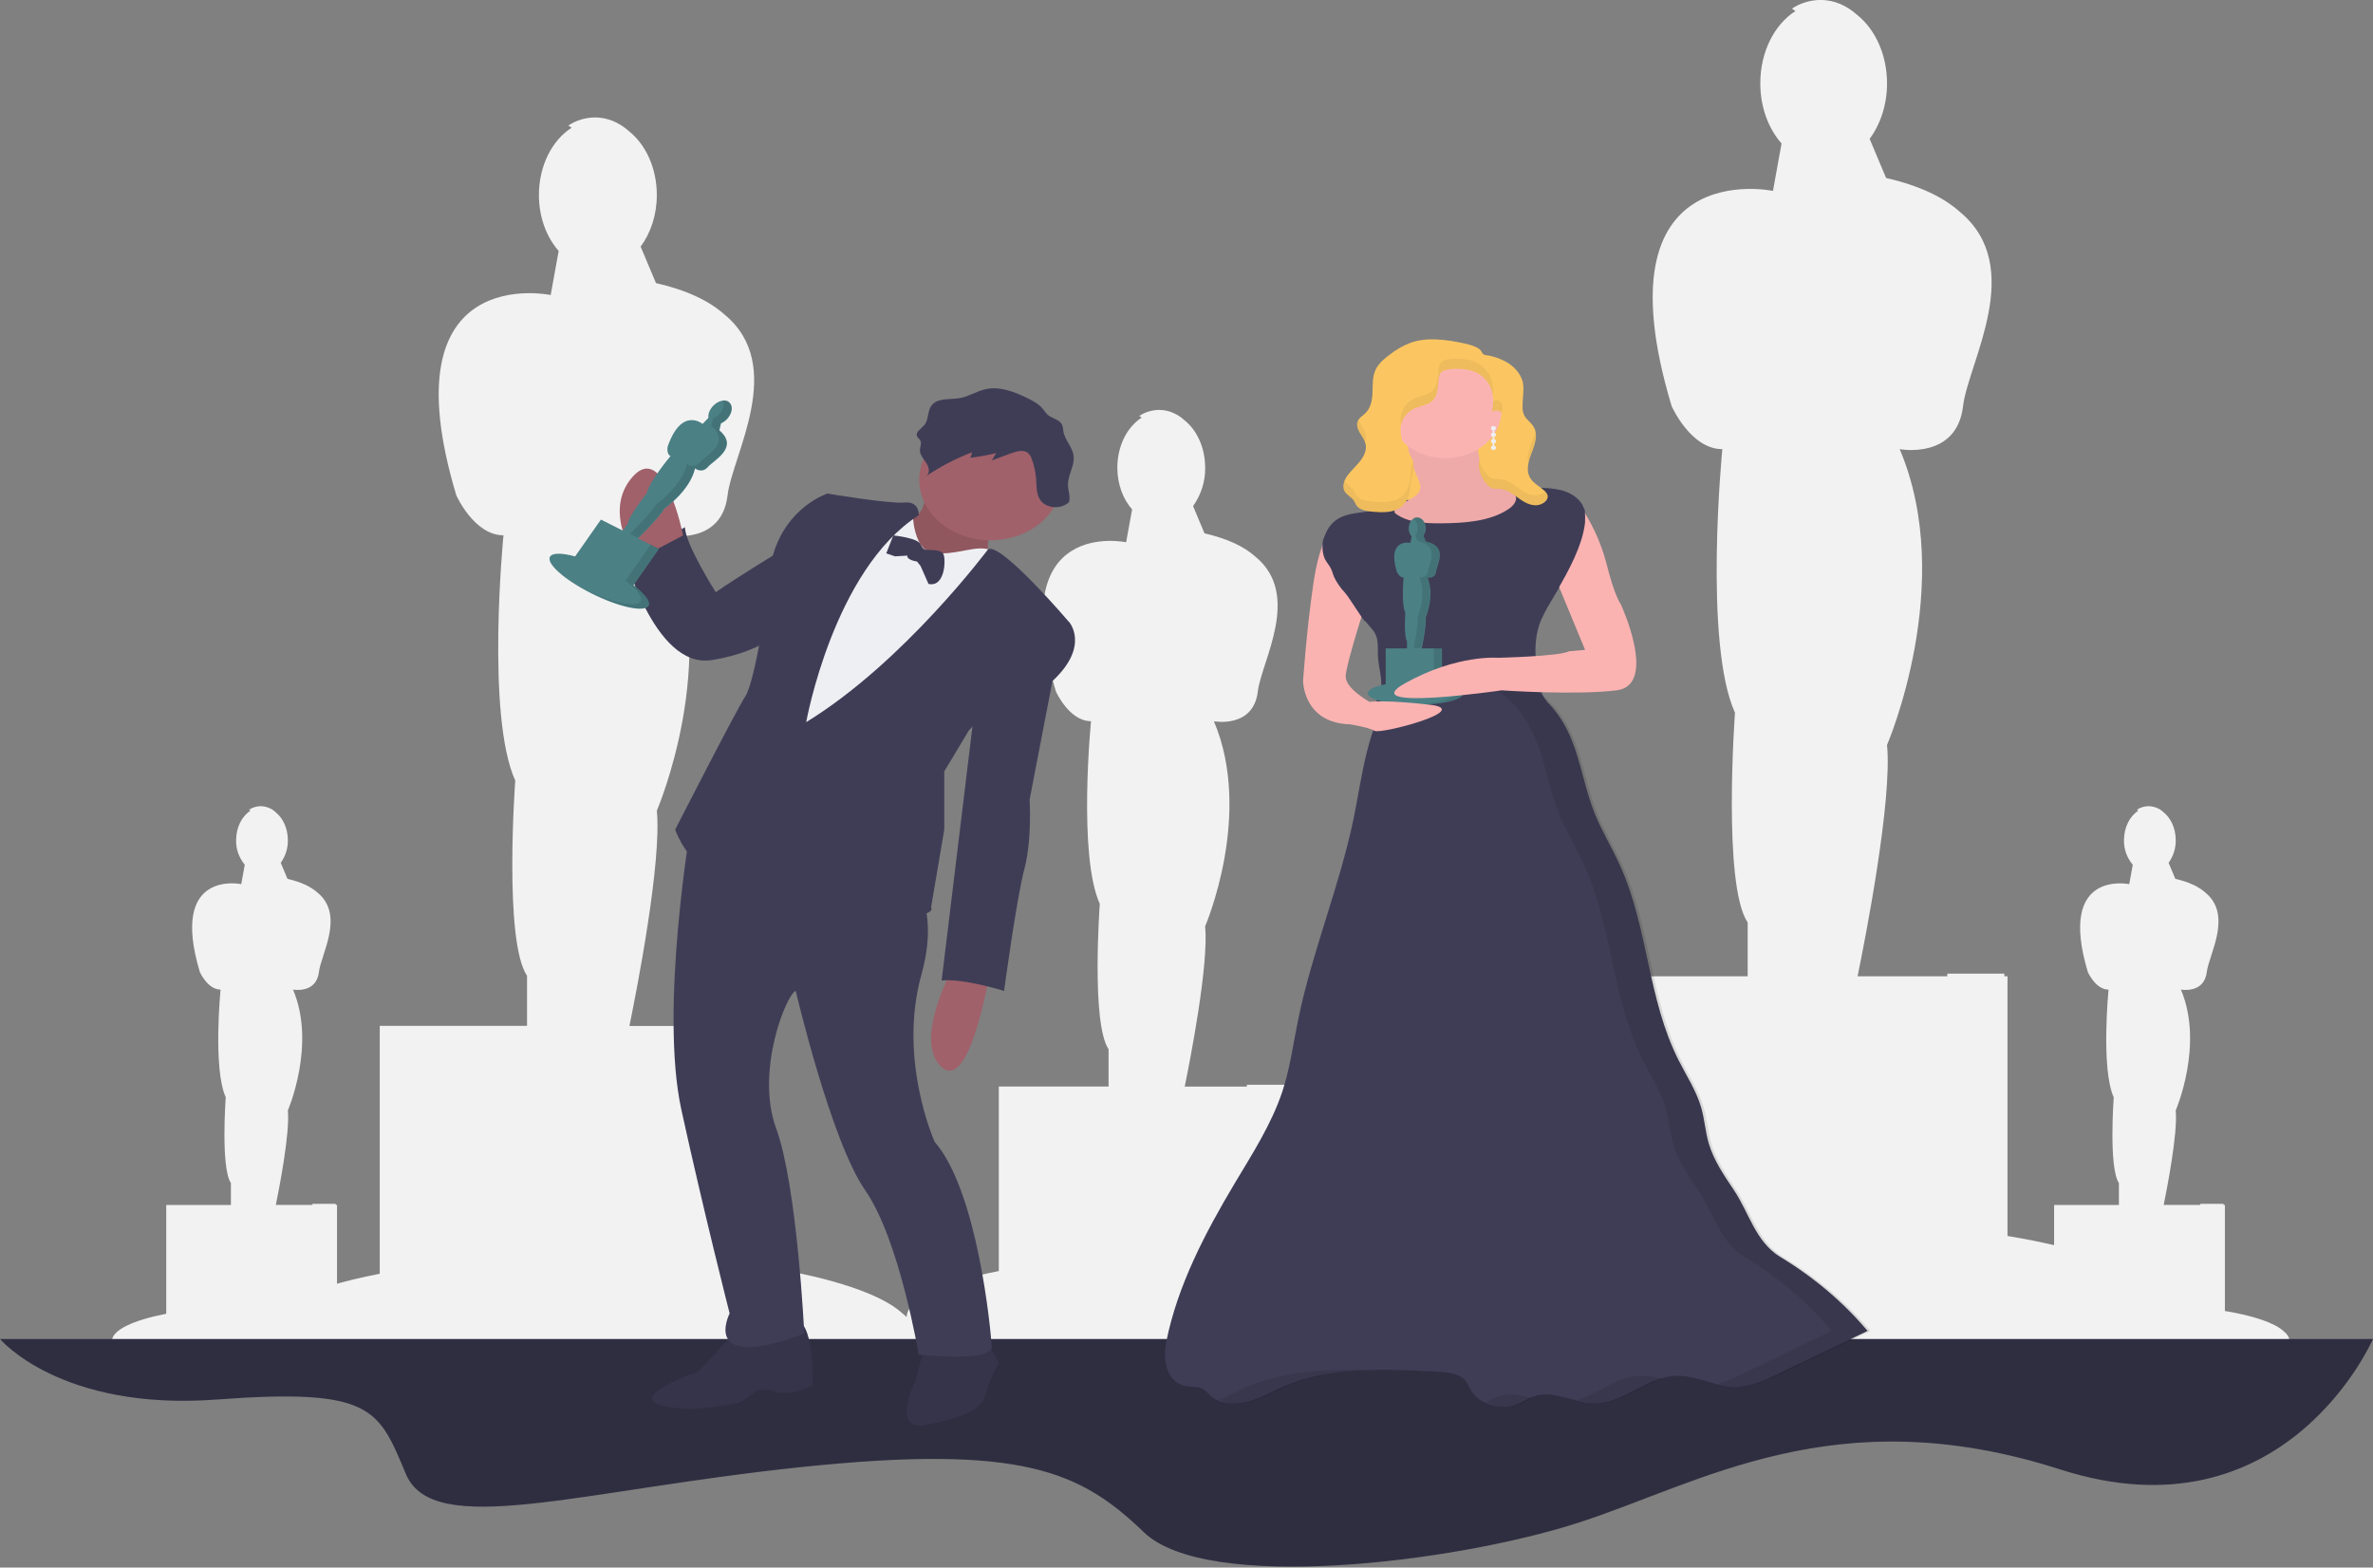<?xml version="1.0" encoding="UTF-8"?>
<svg xmlns="http://www.w3.org/2000/svg" xmlns:xlink="http://www.w3.org/1999/xlink" width="1099px" height="726px" viewBox="0 0 1099 726" version="1.1">
<rect x="0" y="0" width="1099" height="726" fill="#808080" stroke="none"/>
<defs>
<filter id="alpha" filterUnits="objectBoundingBox" x="0%" y="0%" width="100%" height="100%">
  <feColorMatrix type="matrix" in="SourceGraphic" values="0 0 0 0 1 0 0 0 0 1 0 0 0 0 1 0 0 0 1 0"/>
</filter>
<mask id="mask0">
  <g filter="url(#alpha)">
<rect x="0" y="0" width="1099" height="726" style="fill:rgb(0%,0%,0%);fill-opacity:0.051;stroke:none;"/>
  </g>
</mask>
<clipPath id="clip1">
  <rect x="0" y="0" width="1099" height="726"/>
</clipPath>
<g id="surface5" clip-path="url(#clip1)">
<path style=" stroke:none;fill-rule:nonzero;fill:rgb(0%,0%,0%);fill-opacity:1;" d="M 656.25 220.578 C 657.172 222.633 658.281 224.836 657.559 226.961 C 656.219 231.172 649.367 232.027 646.375 235.59 C 645.848 236.082 645.672 236.781 645.918 237.414 C 646.062 237.621 646.25 237.805 646.469 237.957 C 652.051 242.082 660.121 242.438 667.523 242.367 C 678.309 242.281 689.828 241.504 698.379 235.953 C 700.766 234.402 703.016 231.812 701.793 229.473 C 700.848 227.684 698.359 227.012 696.293 226.129 C 691.668 224.152 688.355 220.391 686.523 216.273 C 684.695 212.152 684.227 207.707 684.145 203.324 C 684.227 202.574 684.035 201.82 683.598 201.164 C 682.883 200.301 681.562 200.172 680.312 200.102 C 673.344 199.707 666.348 199.945 659.441 200.812 C 657.488 201.055 653.77 201.277 652.395 202.633 C 651.023 203.988 651.816 205.594 652.082 207.07 C 652.906 211.684 654.301 216.215 656.25 220.578 Z M 656.25 220.578 "/>
</g>
<mask id="mask1">
  <g filter="url(#alpha)">
<rect x="0" y="0" width="1099" height="726" style="fill:rgb(0%,0%,0%);fill-opacity:0.102;stroke:none;"/>
  </g>
</mask>
<clipPath id="clip2">
  <rect x="0" y="0" width="1099" height="726"/>
</clipPath>
<g id="surface8" clip-path="url(#clip2)">
<path style=" stroke:none;fill-rule:nonzero;fill:rgb(0%,0%,0%);fill-opacity:1;" d="M 694.199 646.582 C 692.141 647.348 690.168 648.277 688.312 649.359 C 692.973 651.859 698.785 652.246 703.848 650.395 C 705.82 649.609 707.59 648.496 709.48 647.59 C 704.273 646.211 699.16 645.008 694.199 646.582 Z M 694.199 646.582 "/>
</g>
<mask id="mask2">
  <g filter="url(#alpha)">
<rect x="0" y="0" width="1099" height="726" style="fill:rgb(0%,0%,0%);fill-opacity:0.102;stroke:none;"/>
  </g>
</mask>
<clipPath id="clip3">
  <rect x="0" y="0" width="1099" height="726"/>
</clipPath>
<g id="surface11" clip-path="url(#clip3)">
<path style=" stroke:none;fill-rule:nonzero;fill:rgb(0%,0%,0%);fill-opacity:1;" d="M 577.551 642.359 C 573.148 644.273 568.949 646.613 564.402 648.211 C 568.531 650.301 574.051 650.395 578.801 649.23 C 584.695 647.773 589.84 644.734 595.301 642.324 C 607.215 637.145 620.352 635.117 633.789 634.555 C 614.312 634.004 594.68 634.883 577.551 642.359 Z M 577.551 642.359 "/>
</g>
<mask id="mask3">
  <g filter="url(#alpha)">
<rect x="0" y="0" width="1099" height="726" style="fill:rgb(0%,0%,0%);fill-opacity:0.102;stroke:none;"/>
  </g>
</mask>
<clipPath id="clip4">
  <rect x="0" y="0" width="1099" height="726"/>
</clipPath>
<g id="surface14" clip-path="url(#clip4)">
<path style=" stroke:none;fill-rule:nonzero;fill:rgb(0%,0%,0%);fill-opacity:1;" d="M 825.703 582.164 C 814.227 575.258 811.137 561.445 804.121 551.086 C 799.496 544.23 794.816 537.273 792.562 529.617 C 790.934 524.094 790.609 518.344 789.004 512.809 C 786.785 505.18 782.203 498.23 778.562 491.004 C 764.125 462.379 764.602 429.711 751.387 400.664 C 747.656 392.48 742.867 384.652 739.562 376.336 C 735.223 365.391 733.465 353.789 729.121 342.859 C 724.781 331.93 716.922 321.199 704.469 316.496 C 699.152 314.477 693.285 313.691 687.469 313.363 C 682.562 313.086 677.641 313.16 672.75 313.578 C 677.57 313.922 682.293 314.91 686.746 316.512 C 699.172 321.219 707.012 331.949 711.402 342.879 C 715.793 353.805 717.5 365.41 721.844 376.355 C 725.148 384.668 729.977 392.496 733.656 400.68 C 746.871 429.73 746.395 462.395 760.832 491.02 C 764.48 498.246 769.066 505.195 771.281 512.828 C 772.891 518.359 773.215 524.109 774.84 529.633 C 777.098 537.293 781.773 544.25 786.398 551.105 C 793.406 561.465 796.504 575.223 807.984 582.18 C 823.59 591.621 837.242 603.188 848.395 616.418 L 806.711 636.41 C 803.227 638.184 799.57 639.703 795.785 640.953 C 798.734 641.805 801.82 642.273 804.934 642.34 C 811.938 642.34 818.402 639.336 824.504 636.41 L 866.188 616.418 C 855.02 603.176 841.336 591.602 825.703 582.164 Z M 825.703 582.164 "/>
</g>
<mask id="mask4">
  <g filter="url(#alpha)">
<rect x="0" y="0" width="1099" height="726" style="fill:rgb(0%,0%,0%);fill-opacity:0.102;stroke:none;"/>
  </g>
</mask>
<clipPath id="clip5">
  <rect x="0" y="0" width="1099" height="726"/>
</clipPath>
<g id="surface17" clip-path="url(#clip5)">
<path style=" stroke:none;fill-rule:nonzero;fill:rgb(0%,0%,0%);fill-opacity:1;" d="M 759.816 637.207 C 749.07 637.535 740.398 645.191 730.535 648.426 C 733.523 649.285 736.645 649.777 739.797 649.887 C 750.836 649.887 759.684 641.953 769.859 638.613 C 766.629 637.66 763.234 637.184 759.816 637.207 Z M 759.816 637.207 "/>
</g>
<mask id="mask5">
  <g filter="url(#alpha)">
<rect x="0" y="0" width="1099" height="726" style="fill:rgb(0%,0%,0%);fill-opacity:0.102;stroke:none;"/>
  </g>
</mask>
<clipPath id="clip6">
  <rect x="0" y="0" width="1099" height="726"/>
</clipPath>
<g id="surface20" clip-path="url(#clip6)">
<path style=" stroke:none;fill-rule:nonzero;fill:rgb(0%,0%,0%);fill-opacity:1;" d="M 656.555 244.52 C 656.578 245.73 656.207 246.926 655.477 247.973 L 656.555 250.562 C 667.207 252.898 661.688 261.273 661.289 264.625 C 661.305 265.461 660.863 266.258 660.09 266.785 C 659.32 267.309 658.309 267.504 657.348 267.309 C 660.895 275.68 656.555 285.73 656.555 285.73 C 656.891 289.184 655.223 297.688 654.723 300.137 L 658.281 300.137 C 658.781 297.688 660.457 289.156 660.121 285.73 C 660.121 285.73 664.453 275.68 660.906 267.309 C 661.867 267.504 662.879 267.309 663.648 266.785 C 664.422 266.258 664.863 265.461 664.848 264.625 C 665.246 261.273 670.766 252.898 660.121 250.562 L 659.035 247.973 C 659.77 246.93 660.145 245.734 660.121 244.52 C 660.121 241.746 658.352 239.492 656.176 239.492 C 655.531 239.504 654.902 239.695 654.398 240.039 C 655.867 241.184 656.66 242.824 656.555 244.52 Z M 656.555 244.52 "/>
</g>
<mask id="mask6">
  <g filter="url(#alpha)">
<rect x="0" y="0" width="1099" height="726" style="fill:rgb(0%,0%,0%);fill-opacity:0.102;stroke:none;"/>
  </g>
</mask>
<clipPath id="clip7">
  <rect x="0" y="0" width="1099" height="726"/>
</clipPath>
<g id="surface23" clip-path="url(#clip7)">
<path style=" stroke:none;fill-rule:nonzero;fill:rgb(0%,0%,0%);fill-opacity:1;" d="M 667.605 316.438 L 667.605 300.137 L 664.055 300.137 L 664.055 316.438 C 669.992 317.402 673.918 319.027 673.918 320.898 C 673.918 323.723 664.973 326.027 653.586 326.242 L 655.363 326.242 C 667.562 326.242 677.457 323.844 677.457 320.883 C 677.465 319.043 673.531 317.402 667.605 316.438 Z M 667.605 316.438 "/>
</g>
<mask id="mask7">
  <g filter="url(#alpha)">
<rect x="0" y="0" width="1099" height="726" style="fill:rgb(0%,0%,0%);fill-opacity:0.051;stroke:none;"/>
  </g>
</mask>
<clipPath id="clip8">
  <rect x="0" y="0" width="1099" height="726"/>
</clipPath>
<g id="surface26" clip-path="url(#clip8)">
<path style=" stroke:none;fill-rule:nonzero;fill:rgb(0%,0%,0%);fill-opacity:1;" d="M 694.758 185.98 C 693.852 185.312 692.539 185.219 691.516 185.758 C 691.492 187.59 691.258 189.418 690.816 191.211 C 691.262 189.996 693.621 189.719 694.758 190.668 C 694.988 190.859 695.184 191.078 695.34 191.316 C 695.48 190.922 695.602 190.52 695.695 190.117 C 696.039 188.684 695.988 187.008 694.758 185.98 Z M 694.758 185.98 "/>
</g>
<mask id="mask8">
  <g filter="url(#alpha)">
<rect x="0" y="0" width="1099" height="726" style="fill:rgb(0%,0%,0%);fill-opacity:0.051;stroke:none;"/>
  </g>
</mask>
<clipPath id="clip9">
  <rect x="0" y="0" width="1099" height="726"/>
</clipPath>
<g id="surface29" clip-path="url(#clip9)">
<path style=" stroke:none;fill-rule:nonzero;fill:rgb(0%,0%,0%);fill-opacity:1;" d="M 705.047 184.418 C 705.059 184.762 705.09 185.105 705.141 185.445 C 705.438 183.086 705.5 180.711 705.332 178.34 C 705.105 180.359 705.012 182.391 705.047 184.418 Z M 705.047 184.418 "/>
</g>
<mask id="mask9">
  <g filter="url(#alpha)">
<rect x="0" y="0" width="1099" height="726" style="fill:rgb(0%,0%,0%);fill-opacity:0.051;stroke:none;"/>
  </g>
</mask>
<clipPath id="clip10">
  <rect x="0" y="0" width="1099" height="726"/>
</clipPath>
<g id="surface32" clip-path="url(#clip10)">
<path style=" stroke:none;fill-rule:nonzero;fill:rgb(0%,0%,0%);fill-opacity:1;" d="M 690.816 191.211 C 690.785 191.305 690.766 191.398 690.754 191.496 Z M 690.816 191.211 "/>
</g>
<mask id="mask10">
  <g filter="url(#alpha)">
<rect x="0" y="0" width="1099" height="726" style="fill:rgb(0%,0%,0%);fill-opacity:0.051;stroke:none;"/>
  </g>
</mask>
<clipPath id="clip11">
  <rect x="0" y="0" width="1099" height="726"/>
</clipPath>
<g id="surface35" clip-path="url(#clip11)">
<path style=" stroke:none;fill-rule:nonzero;fill:rgb(0%,0%,0%);fill-opacity:1;" d="M 707.762 214.699 C 708.156 212.941 708.699 211.211 709.391 209.52 C 710.617 206.363 711.797 202.832 710.996 199.688 C 710.617 201.449 710.082 203.18 709.391 204.867 C 708.16 207.992 706.957 211.543 707.762 214.699 Z M 707.762 214.699 "/>
</g>
<mask id="mask11">
  <g filter="url(#alpha)">
<rect x="0" y="0" width="1099" height="726" style="fill:rgb(0%,0%,0%);fill-opacity:0.051;stroke:none;"/>
  </g>
</mask>
<clipPath id="clip12">
  <rect x="0" y="0" width="1099" height="726"/>
</clipPath>
<g id="surface38" clip-path="url(#clip12)">
<path style=" stroke:none;fill-rule:nonzero;fill:rgb(0%,0%,0%);fill-opacity:1;" d="M 690.969 181.352 C 691.148 182.027 691.281 182.711 691.375 183.398 C 691.668 181.152 691.527 178.879 690.969 176.664 C 690.164 173.289 687.871 170.297 684.562 168.301 C 680.992 166.297 676.43 165.902 672.211 166.211 C 670.398 166.352 668.406 166.688 667.328 167.938 C 666.777 168.664 666.445 169.496 666.363 170.355 C 665.742 174.238 666.262 178.805 662.816 181.414 C 660.641 183.078 657.48 183.383 654.918 184.582 C 651.277 186.309 649.102 189.762 648.703 193.215 C 648.574 194.461 648.629 195.719 648.867 196.953 C 649.43 193.73 651.668 190.898 654.969 189.234 C 657.531 188.035 660.691 187.734 662.867 186.074 C 666.312 183.484 665.793 178.895 666.414 175.016 C 666.496 174.152 666.828 173.32 667.379 172.59 C 668.457 171.348 670.43 171.012 672.262 170.863 C 676.52 170.555 681.043 170.941 684.613 172.953 C 687.91 174.965 690.184 177.969 690.969 181.352 Z M 690.969 181.352 "/>
</g>
<mask id="mask12">
  <g filter="url(#alpha)">
<rect x="0" y="0" width="1099" height="726" style="fill:rgb(0%,0%,0%);fill-opacity:0.051;stroke:none;"/>
  </g>
</mask>
<clipPath id="clip13">
  <rect x="0" y="0" width="1099" height="726"/>
</clipPath>
<g id="surface41" clip-path="url(#clip13)">
<path style=" stroke:none;fill-rule:nonzero;fill:rgb(0%,0%,0%);fill-opacity:1;" d="M 715.602 227.668 C 714.367 228.832 712.582 229.465 710.742 229.395 C 707.496 229.18 704.824 227.254 702.363 225.457 C 699.902 223.66 697.109 221.805 693.863 221.77 C 693.039 221.832 692.207 221.797 691.395 221.668 C 690.602 221.418 689.898 220.996 689.359 220.441 C 687.105 218.344 685.629 215.73 685.109 212.922 C 684.27 217.328 685.832 221.82 689.359 225.129 C 689.895 225.684 690.598 226.109 691.395 226.355 C 692.207 226.488 693.039 226.523 693.863 226.457 C 697.109 226.457 699.895 228.348 702.363 230.145 C 704.836 231.941 707.445 233.863 710.742 234.082 C 714.035 234.297 717.582 231.777 716.605 229.145 C 716.391 228.598 716.051 228.098 715.602 227.668 Z M 715.602 227.668 "/>
</g>
<mask id="mask13">
  <g filter="url(#alpha)">
<rect x="0" y="0" width="1099" height="726" style="fill:rgb(0%,0%,0%);fill-opacity:0.051;stroke:none;"/>
  </g>
</mask>
<clipPath id="clip14">
  <rect x="0" y="0" width="1099" height="726"/>
</clipPath>
<g id="surface44" clip-path="url(#clip14)">
<path style=" stroke:none;fill-rule:nonzero;fill:rgb(0%,0%,0%);fill-opacity:1;" d="M 632.195 204.809 C 632.637 203.543 632.719 202.211 632.438 200.914 C 631.98 199.008 630.641 197.348 629.652 195.598 C 629.449 195.238 629.266 194.879 629.105 194.508 C 629.105 194.562 629.031 194.613 629.004 194.672 C 627.984 196.398 628.656 198.531 629.652 200.285 C 630.621 201.742 631.473 203.25 632.195 204.809 Z M 632.195 204.809 "/>
</g>
<mask id="mask14">
  <g filter="url(#alpha)">
<rect x="0" y="0" width="1099" height="726" style="fill:rgb(0%,0%,0%);fill-opacity:0.051;stroke:none;"/>
  </g>
</mask>
<clipPath id="clip15">
  <rect x="0" y="0" width="1099" height="726"/>
</clipPath>
<g id="surface47" clip-path="url(#clip15)">
<path style=" stroke:none;fill-rule:nonzero;fill:rgb(0%,0%,0%);fill-opacity:1;" d="M 654.398 213.562 C 654.227 214.328 654.023 215.09 653.859 215.859 C 653.32 218.449 653.289 221.039 652.719 223.629 C 652.152 226.215 650.941 228.805 648.574 230.43 C 645.125 232.84 640.176 232.727 635.73 232.328 C 632.957 232.086 629.816 231.586 628.32 229.582 C 627.781 228.84 627.527 227.977 627.02 227.219 C 626.004 225.629 623.898 224.629 622.852 223.059 C 622.781 222.953 622.719 222.832 622.66 222.719 C 621.875 224.344 621.945 226.176 622.852 227.754 C 623.867 229.352 625.961 230.344 627.02 231.914 C 627.527 232.664 627.781 233.539 628.32 234.27 C 629.816 236.281 632.957 236.773 635.73 237.016 C 640.176 237.414 645.125 237.535 648.574 235.117 C 650.941 233.461 652.141 230.879 652.719 228.316 C 653.301 225.75 653.32 223.137 653.859 220.547 C 654.246 218.699 654.875 216.852 654.691 214.984 C 654.641 214.504 654.543 214.027 654.398 213.562 Z M 654.398 213.562 "/>
</g>
<mask id="mask15">
  <g filter="url(#alpha)">
<rect x="0" y="0" width="1099" height="726" style="fill:rgb(0%,0%,0%);fill-opacity:0.102;stroke:none;"/>
  </g>
</mask>
<clipPath id="clip16">
  <rect x="0" y="0" width="1099" height="726"/>
</clipPath>
<g id="surface50" clip-path="url(#clip16)">
<path style=" stroke:none;fill-rule:nonzero;fill:rgb(0%,0%,0%);fill-opacity:1;" d="M 427.5 234.59 C 427.121 235.715 426.504 236.773 425.684 237.715 C 424.832 238.488 423.828 239.129 422.715 239.605 C 419.133 241.32 415.348 242.703 411.418 243.723 C 410.402 245.449 412.047 247.391 413.613 248.789 L 418.211 252.918 C 420.895 255.316 423.578 257.719 426.477 259.926 C 432.078 264.195 438.434 267.691 445.312 270.285 C 448.914 271.641 453.559 272.609 456.445 270.336 C 459.332 268.066 458.613 264.078 460.359 261.117 C 460.809 260.762 461.031 260.246 460.965 259.727 C 460.898 259.207 460.551 258.746 460.023 258.477 C 457.664 256.5 457.188 253.375 457.688 250.594 C 458.184 247.816 459.516 245.191 460.277 242.453 C 461.043 239.719 461.184 236.664 459.465 234.254 C 458.453 232.973 457.148 231.879 455.621 231.043 C 452.285 229.031 448.562 227.523 444.621 226.59 C 442.59 226.113 440.555 225.793 438.523 225.285 C 437.262 224.957 433.848 222.953 432.77 223.117 C 430.551 223.43 428.285 232.578 427.5 234.59 Z M 427.5 234.59 "/>
</g>
<mask id="mask16">
  <g filter="url(#alpha)">
<rect x="0" y="0" width="1099" height="726" style="fill:rgb(0%,0%,0%);fill-opacity:0.102;stroke:none;"/>
  </g>
</mask>
<clipPath id="clip17">
  <rect x="0" y="0" width="1099" height="726"/>
</clipPath>
<g id="surface53" clip-path="url(#clip17)">
<path style=" stroke:none;fill-rule:nonzero;fill:rgb(0%,0%,0%);fill-opacity:1;" d="M 333.777 190.996 C 332.926 192.258 331.68 193.297 330.18 193.992 L 329.426 197.203 C 338.699 205.152 326.977 210.895 324.148 214.141 C 323.559 215.012 322.527 215.598 321.355 215.734 C 320.188 215.871 319.004 215.543 318.16 214.84 C 315.773 225.301 304.059 233.383 304.059 233.383 C 301.934 237.086 294.066 244.992 291.789 247.246 L 295.438 249.094 C 297.715 246.84 305.605 238.926 307.711 235.23 C 307.711 235.23 319.422 227.148 321.812 216.688 C 321.812 216.688 324.984 219.223 327.809 215.98 C 330.637 212.734 342.348 207 333.086 199.051 L 333.828 195.832 C 335.332 195.141 336.578 194.105 337.426 192.844 C 339.461 189.996 339.234 186.801 337 185.625 C 336.328 185.301 335.551 185.172 334.785 185.254 C 335.477 187.199 335.109 189.309 333.777 190.996 Z M 333.777 190.996 "/>
</g>
<mask id="mask17">
  <g filter="url(#alpha)">
<rect x="0" y="0" width="1099" height="726" style="fill:rgb(0%,0%,0%);fill-opacity:0.102;stroke:none;"/>
  </g>
</mask>
<clipPath id="clip18">
  <rect x="0" y="0" width="1099" height="726"/>
</clipPath>
<g id="surface56" clip-path="url(#clip18)">
<path style=" stroke:none;fill-rule:nonzero;fill:rgb(0%,0%,0%);fill-opacity:1;" d="M 293.305 270.734 L 305.066 253.961 L 301.438 252.113 L 289.676 268.887 C 295.094 272.973 297.941 276.656 296.598 278.609 C 294.566 281.5 283.695 279.223 271.844 273.539 C 272.441 273.852 273.043 274.172 273.664 274.48 C 286.207 280.828 298.113 283.504 300.246 280.457 C 301.539 278.539 298.691 274.809 293.305 270.734 Z M 293.305 270.734 "/>
</g>
</defs>
<g id="surface1">
<path style=" stroke:none;fill-rule:nonzero;fill:rgb(94.902%,94.902%,94.902%);fill-opacity:1;" d="M 995.973 595.062 C 985.645 585.73 961.742 577.734 929.727 572.445 L 929.727 452.176 L 928.262 452.176 L 928.262 450.93 L 901.832 450.93 L 901.832 452.176 L 860.301 452.176 C 864.02 433.977 876.434 370.527 873.934 345.043 C 873.934 345.043 906.203 270.312 879.801 208.027 C 879.801 208.027 906.234 213.008 909.141 188.094 C 911.508 167.98 938.703 123.539 907.473 97.973 C 900.145 91.445 889.246 86.051 873.508 82.434 L 865.871 64.305 C 870.852 57.613 873.934 48.586 873.934 38.629 C 873.934 25.223 868.383 13.477 860.066 6.879 C 855.277 2.562 849.434 -0.027 843.117 -0.027 C 838.312 0.035 833.664 1.453 829.902 3.996 C 830.453 4.352 830.98 4.73 831.508 5.129 C 821.859 11.25 815.242 23.93 815.242 38.586 C 815.242 49.68 819.055 59.617 825.082 66.461 L 821.109 88.414 C 821.109 88.414 738.965 71.004 774.18 188.094 C 774.18 188.094 782.984 208.027 797.656 208.027 C 797.656 208.027 788.852 297.711 803.52 330.102 C 803.52 330.102 797.656 409.824 809.398 427.262 L 809.398 452.176 L 736.035 452.176 L 736.035 575.535 C 698.48 582.836 674.414 594.051 674.414 606.613 C 674.414 628.633 747.98 646.477 838.727 646.477 C 929.473 646.477 1003.027 628.668 1003.027 606.637 C 1003.027 602.613 1000.547 598.73 995.973 595.062 Z M 995.973 595.062 "/>
<path style=" stroke:none;fill-rule:nonzero;fill:rgb(94.902%,94.902%,94.902%);fill-opacity:1;" d="M 417.762 608.129 C 408.176 599.445 385.91 592.016 356.07 587.086 L 356.07 475.164 L 354.711 475.164 L 354.711 474.008 L 330.137 474.008 L 330.137 475.164 L 291.504 475.164 C 294.973 458.234 306.52 399.195 304.191 375.473 C 304.191 375.473 334.223 305.922 309.652 247.961 C 309.652 247.961 334.223 252.598 336.957 229.418 C 339.164 210.703 364.469 169.344 335.402 145.555 C 328.582 139.512 318.445 134.461 303.805 131.113 L 296.688 114.211 C 301.336 107.977 304.191 99.586 304.191 90.312 C 304.191 77.84 299.039 66.91 291.289 60.773 C 286.84 56.75 281.398 54.387 275.523 54.387 C 271.055 54.445 266.734 55.762 263.242 58.133 C 263.75 58.461 264.258 58.812 264.734 59.176 C 255.758 64.875 249.586 76.676 249.586 90.312 C 249.586 100.672 253.145 109.883 258.738 116.211 L 255.039 136.637 C 255.039 136.637 178.594 120.406 211.32 229.375 C 211.32 229.375 219.516 247.918 233.168 247.918 C 233.168 247.918 224.977 331.379 238.629 361.523 C 238.629 361.523 233.168 435.711 244.086 451.941 L 244.086 475.121 L 175.871 475.121 L 175.871 589.934 C 140.93 596.727 118.531 607.199 118.531 618.879 C 118.531 639.363 186.992 656 271.438 656 C 355.879 656 424.328 639.391 424.328 618.879 C 424.328 615.156 422.023 611.539 417.762 608.129 Z M 417.762 608.129 "/>
<path style=" stroke:none;fill-rule:nonzero;fill:rgb(94.902%,94.902%,94.902%);fill-opacity:1;" d="M 642.715 602.285 C 635.602 595.812 618.988 590.277 596.766 586.609 L 596.766 503.254 L 595.746 503.254 L 595.746 502.391 L 577.449 502.391 L 577.449 503.254 L 548.676 503.254 C 551.258 490.641 559.859 446.66 558.133 429.012 C 558.133 429.012 580.496 377.219 562.199 334.055 C 562.199 334.055 580.496 337.508 582.531 320.242 C 584.18 306.301 603.027 275.5 581.371 257.777 C 576.289 253.254 568.746 249.516 557.836 247.02 L 552.551 234.41 C 556.328 229.031 558.262 222.867 558.141 216.609 C 558.141 207.32 554.297 199.18 548.523 194.605 C 545.211 191.609 541.164 189.848 536.793 189.848 C 533.461 189.895 530.242 190.879 527.641 192.645 C 528.027 192.887 528.395 193.145 528.762 193.422 C 522.07 197.66 517.477 206.449 517.477 216.609 C 517.477 224.301 520.129 231.188 524.309 235.93 L 521.543 251.148 C 521.543 251.148 464.609 239.062 489.008 320.207 C 489.008 320.207 495.109 334.02 505.277 334.02 C 505.277 334.02 499.176 396.176 509.344 418.621 C 509.344 418.621 505.277 473.867 513.41 485.953 L 513.41 503.219 L 462.578 503.219 L 462.578 588.68 C 436.551 593.742 419.879 601.52 419.879 610.262 C 419.879 625.527 470.863 637.887 533.742 637.887 C 596.621 637.887 647.605 625.516 647.605 610.262 C 647.605 607.52 645.891 604.824 642.715 602.285 Z M 642.715 602.285 "/>
<path style=" stroke:none;fill-rule:nonzero;fill:rgb(94.902%,94.902%,94.902%);fill-opacity:1;" d="M 1057.48 616.426 C 1053.27 612.609 1043.5 609.348 1030.406 607.18 L 1030.406 558.062 L 1029.809 558.062 L 1029.809 557.551 L 1019.02 557.551 L 1019.02 558.062 L 1002.062 558.062 C 1003.586 550.629 1008.66 524.707 1007.633 514.305 C 1007.633 514.305 1020.852 483.77 1010.031 458.328 C 1010.031 458.328 1020.82 460.367 1022.02 450.188 C 1023.035 441.98 1034.098 423.824 1021.34 413.379 C 1018.34 410.711 1013.887 408.512 1007.461 407.043 L 1004.34 399.621 C 1006.57 396.453 1007.711 392.82 1007.633 389.129 C 1007.633 383.656 1005.367 378.859 1001.973 376.184 C 1000.23 374.461 997.719 373.445 995.047 373.375 C 993.086 373.406 991.191 373.984 989.66 375.023 C 989.887 375.168 990.102 375.32 990.309 375.484 C 986.375 377.977 983.672 383.156 983.672 389.148 C 983.574 393.215 985 397.199 987.738 400.535 L 986.109 409.504 C 986.109 409.504 952.562 402.383 966.938 450.207 C 966.938 450.207 970.535 458.348 976.523 458.348 C 976.523 458.348 972.934 494.984 978.922 508.207 C 978.922 508.207 976.523 540.781 981.324 547.918 L 981.324 558.098 L 951.312 558.098 L 951.312 608.484 C 935.969 611.465 926.141 616.047 926.141 621.184 C 926.141 630.18 956.191 637.473 993.238 637.473 C 1030.285 637.473 1060.336 630.18 1060.336 621.184 C 1060.367 619.508 1059.352 617.922 1057.48 616.426 Z M 1057.48 616.426 "/>
<path style=" stroke:none;fill-rule:nonzero;fill:rgb(94.902%,94.902%,94.902%);fill-opacity:1;" d="M 183.16 616.426 C 178.949 612.609 169.18 609.348 156.086 607.18 L 156.086 558.062 L 155.488 558.062 L 155.488 557.551 L 144.699 557.551 L 144.699 558.062 L 127.742 558.062 C 129.266 550.629 134.34 524.707 133.312 514.305 C 133.312 514.305 146.531 483.77 135.711 458.328 C 135.711 458.328 146.5 460.367 147.699 450.188 C 148.664 441.98 159.777 423.824 147.02 413.379 C 143.969 410.711 139.566 408.512 133.141 407.043 L 130.02 399.621 C 132.25 396.453 133.391 392.82 133.312 389.129 C 133.312 383.656 131.047 378.859 127.652 376.184 C 125.91 374.461 123.398 373.445 120.727 373.375 C 118.766 373.406 116.871 373.984 115.34 375.023 C 115.566 375.168 115.781 375.32 115.988 375.484 C 112.055 377.977 109.352 383.156 109.352 389.148 C 109.242 393.203 110.645 397.18 113.355 400.516 L 111.73 409.488 C 111.73 409.488 78.18 402.363 92.555 450.188 C 92.555 450.188 96.156 458.328 102.145 458.328 C 102.145 458.328 98.555 494.965 104.543 508.191 C 104.543 508.191 102.145 540.762 106.941 547.902 L 106.941 558.078 L 76.992 558.078 L 76.992 608.469 C 61.648 611.445 51.82 616.031 51.82 621.164 C 51.82 630.16 81.871 637.457 118.918 637.457 C 155.965 637.457 186.016 630.16 186.016 621.164 C 186.047 619.508 185.031 617.922 183.16 616.426 Z M 183.16 616.426 "/>
<path style=" stroke:none;fill-rule:nonzero;fill:rgb(18.431%,18.039%,25.49%);fill-opacity:1;" d="M 0 620.148 L 1099 620.148 C 1099 620.148 1058.332 714 954.156 680.574 C 849.98 647.148 787.723 687.051 730.547 705.387 C 673.367 723.723 559.027 737.758 529.809 709.703 C 500.59 681.645 473.891 668.707 370.996 679.488 C 268.102 690.27 200.738 712.93 188 682.727 C 175.262 652.52 172.75 642.809 100.332 648.195 C 27.918 653.582 0 620.148 0 620.148 Z M 0 620.148 "/>
<path style=" stroke:none;fill-rule:nonzero;fill:rgb(24.706%,23.922%,33.725%);fill-opacity:1;" d="M 645.309 319.363 C 632.969 337.18 631.074 358.625 626.918 378.98 C 620.391 410.523 607.602 440.945 601.156 472.504 C 598.91 483.547 597.457 494.742 593.887 505.523 C 588.988 520.336 580.242 534.012 572.039 547.695 C 558.07 571.07 545.395 595.379 540.176 621.219 C 538.551 629.273 539.82 640.211 549.215 641.938 C 551.898 642.445 554.918 642.039 557.207 643.336 C 558.547 644.086 559.402 645.301 560.48 646.312 C 564.609 650.18 571.715 650.629 577.609 649.223 C 583.508 647.816 588.652 644.723 594.121 642.316 C 615.836 632.82 641.578 633.949 665.938 635.297 C 670.422 635.539 675.453 636.016 678.289 638.984 C 679.723 640.496 680.324 642.438 681.391 644.164 C 685.172 650.422 695.156 653.332 702.66 650.363 C 705.465 649.246 707.875 647.461 710.793 646.547 C 719.707 643.723 729.09 649.844 738.637 649.887 C 752.363 649.938 762.691 637.594 776.406 637.172 C 785.758 636.887 794.309 642.297 803.664 642.352 C 810.676 642.352 817.145 639.348 823.242 636.418 L 864.926 616.426 C 853.781 603.191 840.133 591.617 824.535 582.172 C 813.059 575.266 809.957 561.453 802.949 551.094 C 798.324 544.242 793.648 537.281 791.391 529.625 C 789.766 524.102 789.441 518.352 787.832 512.82 C 785.605 505.188 781.023 498.238 777.383 491.012 C 762.945 462.387 763.434 429.723 750.207 400.672 C 746.488 392.488 741.699 384.66 738.395 376.348 C 734.043 365.398 732.344 353.797 727.953 342.867 C 723.562 331.941 715.754 321.211 703.301 316.504 C 697.895 314.617 692.141 313.559 686.301 313.371 C 671.754 312.578 658.809 314.699 645.309 319.363 Z M 645.309 319.363 "/>
<path style=" stroke:none;fill-rule:nonzero;fill:rgb(98.431%,77.647%,38.039%);fill-opacity:1;" d="M 641.566 174.188 L 699.559 174.188 L 699.559 239.848 L 641.566 239.848 Z M 641.566 174.188 "/>
<path style=" stroke:none;fill-rule:nonzero;fill:rgb(24.706%,23.922%,33.725%);fill-opacity:1;" d="M 697.992 225.121 C 695.043 224.73 692.035 225.121 689.055 225.121 C 681.727 225.043 679.641 232.562 672.332 233.176 C 663.414 233.918 651.055 229.125 643.602 233.355 C 642.238 234.16 640.797 234.867 639.289 235.461 C 633.191 237.742 625.738 236.895 620.156 239.996 C 614.574 243.094 612.531 249.215 612.531 254.875 C 612.391 256.902 612.738 258.934 613.551 260.844 C 614.332 262.457 615.633 263.855 616.414 265.469 C 616.965 266.609 617.25 267.824 617.707 269 C 618.953 271.688 620.668 274.203 622.789 276.457 L 635.703 291.711 C 639.086 295.719 637.734 300.672 638.285 305.586 C 638.691 309.355 639.727 313.086 639.719 316.867 C 639.707 320.648 638.488 324.637 635.164 327.227 C 642.809 326.828 650.43 326.234 658.027 325.441 C 664.289 324.785 670.531 323.996 676.824 323.617 C 690.043 322.824 703.32 323.852 716.477 324.879 C 714.301 322.582 713.312 319.379 712.773 316.469 C 710.984 306.82 709.855 296.711 713.598 287.473 C 714.797 284.711 716.207 282.02 717.816 279.41 L 721.832 272.547 C 727.516 262.844 732.824 252.898 734.031 242.109 C 734.484 239.34 734.098 236.516 732.902 233.91 C 731.145 230.566 727.344 228.219 723.246 227.078 C 719.086 226.074 714.738 225.75 710.438 226.129 C 706.43 226.293 701.996 225.637 697.992 225.121 Z M 697.992 225.121 "/>
<path style=" stroke:none;fill-rule:nonzero;fill:rgb(98.431%,70.196%,69.804%);fill-opacity:1;" d="M 656.25 220.578 C 657.172 222.633 658.281 224.836 657.559 226.961 C 656.219 231.172 649.367 232.027 646.375 235.59 C 645.848 236.082 645.672 236.781 645.918 237.414 C 646.062 237.621 646.25 237.805 646.469 237.957 C 652.051 242.082 660.121 242.438 667.523 242.367 C 678.309 242.281 689.828 241.504 698.379 235.953 C 700.766 234.402 703.016 231.812 701.793 229.473 C 700.848 227.684 698.359 227.012 696.293 226.129 C 691.668 224.152 688.355 220.391 686.523 216.273 C 684.695 212.152 684.227 207.707 684.145 203.324 C 684.227 202.574 684.035 201.82 683.598 201.164 C 682.883 200.301 681.562 200.172 680.312 200.102 C 673.344 199.707 666.348 199.945 659.441 200.812 C 657.488 201.055 653.77 201.277 652.395 202.633 C 651.023 203.988 651.816 205.594 652.082 207.07 C 652.906 211.684 654.301 216.215 656.25 220.578 Z M 656.25 220.578 "/>
<use xlink:href="#surface5" mask="url(#mask0)"/>
<path style=" stroke:none;fill-rule:nonzero;fill:rgb(98.431%,70.196%,69.804%);fill-opacity:1;" d="M 695.41 190.098 C 695.41 202.309 683.754 212.207 669.375 212.207 C 654.992 212.207 643.336 202.309 643.336 190.098 C 643.336 177.887 654.992 167.988 669.375 167.988 C 683.754 167.988 695.41 177.887 695.41 190.098 Z M 695.41 190.098 "/>
<use xlink:href="#surface8" mask="url(#mask1)"/>
<use xlink:href="#surface11" mask="url(#mask2)"/>
<use xlink:href="#surface14" mask="url(#mask3)"/>
<use xlink:href="#surface17" mask="url(#mask4)"/>
<path style=" stroke:none;fill-rule:nonzero;fill:rgb(29.412%,50.196%,52.157%);fill-opacity:1;" d="M 667.797 316.609 L 667.797 300.301 L 658.477 300.301 C 658.973 297.859 660.641 289.32 660.305 285.895 C 660.305 285.895 664.645 275.844 661.098 267.473 C 662.059 267.668 663.07 267.48 663.844 266.957 C 664.613 266.434 665.059 265.633 665.043 264.797 C 665.43 261.445 670.961 253.074 660.305 250.727 L 659.219 248.137 C 659.953 247.094 660.328 245.898 660.305 244.684 C 660.305 241.91 658.535 239.656 656.359 239.656 C 654.184 239.656 652.414 241.91 652.414 244.684 C 652.379 246.02 652.84 247.336 653.738 248.438 L 653.199 251.426 C 653.199 251.426 642.156 249.074 646.895 264.82 C 646.895 264.82 648.074 267.496 650.047 267.496 C 650.047 267.496 648.867 279.582 650.84 283.898 C 650.84 283.898 650.047 294.613 651.621 296.961 L 651.621 300.309 L 641.762 300.309 L 641.762 316.895 C 636.68 317.879 633.477 319.387 633.477 321.082 C 633.477 324.043 643.367 326.441 655.566 326.441 C 667.766 326.441 677.66 324.043 677.66 321.082 C 677.66 319.207 673.746 317.566 667.797 316.609 Z M 667.797 316.609 "/>
<use xlink:href="#surface20" mask="url(#mask5)"/>
<use xlink:href="#surface23" mask="url(#mask6)"/>
<path style=" stroke:none;fill-rule:nonzero;fill:rgb(98.431%,77.647%,38.039%);fill-opacity:1;" d="M 678.148 159.055 C 670.016 157.328 661.27 156.008 653.523 158.656 C 649.969 159.996 646.695 161.824 643.844 164.07 C 641.211 166.012 638.648 168.164 637.246 170.883 C 635.57 174.164 635.762 177.875 635.66 181.449 C 635.559 185.023 635 188.855 632.203 191.523 C 631.117 192.559 629.703 193.406 629.004 194.664 C 627.984 196.391 628.656 198.523 629.652 200.277 C 630.648 202.027 631.98 203.688 632.438 205.602 C 633.059 208.254 631.848 210.996 630.129 213.277 C 628.414 215.555 626.176 217.523 624.398 219.777 C 622.617 222.031 621.234 225.258 622.852 227.734 C 623.867 229.332 625.961 230.324 627.02 231.898 C 627.527 232.648 627.781 233.52 628.32 234.254 C 629.816 236.266 632.957 236.758 635.73 237 C 640.176 237.395 645.125 237.516 648.574 235.102 C 650.941 233.441 652.141 230.859 652.719 228.297 C 653.301 225.734 653.32 223.117 653.859 220.527 C 654.246 218.68 654.875 216.832 654.691 214.969 C 654.438 212.48 652.742 210.297 651.41 208.062 C 649.402 204.957 648.465 201.438 648.703 197.902 C 649.102 194.398 651.277 190.934 654.918 189.27 C 657.48 188.07 660.641 187.766 662.816 186.109 C 666.262 183.52 665.742 178.926 666.363 175.051 C 666.445 174.188 666.777 173.355 667.328 172.625 C 668.406 171.383 670.379 171.047 672.211 170.898 C 676.469 170.59 680.992 170.977 684.562 172.988 C 687.871 174.98 690.16 177.969 690.969 181.344 C 691.75 184.699 691.676 188.16 690.754 191.488 C 690.895 190.027 693.539 189.633 694.758 190.625 C 695.98 191.617 696.039 193.328 695.695 194.758 C 694.27 200.801 687.824 205.117 685.66 210.988 C 683.914 215.91 685.324 221.246 689.383 225.059 C 689.918 225.617 690.617 226.039 691.414 226.285 C 692.227 226.422 693.059 226.453 693.887 226.391 C 697.129 226.391 699.914 228.281 702.383 230.074 C 704.855 231.871 707.469 233.797 710.762 234.012 C 714.055 234.227 717.602 231.707 716.629 229.074 C 716.273 228.289 715.707 227.582 714.969 227.02 C 712.938 225.242 710.273 223.844 708.871 221.668 C 706.422 218.016 707.914 213.449 709.461 209.453 C 711.004 205.457 712.512 200.879 710 197.246 C 708.82 195.52 706.848 194.223 705.934 192.395 C 705.43 191.336 705.164 190.203 705.148 189.062 C 704.938 184.883 706.164 180.629 705.148 176.555 C 703.926 172.586 700.875 169.199 696.68 167.16 C 694.574 166.074 692.281 165.262 689.891 164.754 C 688.965 164.555 687.562 164.598 686.91 164.012 C 686.262 163.422 686.035 162.379 685.211 161.723 C 683.219 160.273 680.578 159.566 678.148 159.055 Z M 678.148 159.055 "/>
<use xlink:href="#surface26" mask="url(#mask7)"/>
<use xlink:href="#surface29" mask="url(#mask8)"/>
<use xlink:href="#surface32" mask="url(#mask9)"/>
<use xlink:href="#surface35" mask="url(#mask10)"/>
<use xlink:href="#surface38" mask="url(#mask11)"/>
<use xlink:href="#surface41" mask="url(#mask12)"/>
<use xlink:href="#surface44" mask="url(#mask13)"/>
<use xlink:href="#surface47" mask="url(#mask14)"/>
<path style=" stroke:none;fill-rule:nonzero;fill:rgb(98.431%,70.196%,69.804%);fill-opacity:1;" d="M 616.52 246.363 C 616.52 246.363 611.434 248.715 608.23 270.484 C 605.031 292.258 603.496 315.375 603.496 315.375 C 603.496 315.375 603.496 334.805 625.191 335.469 C 625.191 335.469 633.871 336.816 636.637 338.492 C 639.402 340.168 682.793 328.773 662.277 326.406 C 641.762 324.043 634.27 325.059 634.27 325.059 C 634.27 325.059 623.219 319.016 623.219 313.336 C 623.219 307.656 634.27 273.867 634.27 273.867 Z M 616.52 246.363 "/>
<path style=" stroke:none;fill-rule:nonzero;fill:rgb(24.706%,23.922%,33.725%);fill-opacity:1;" d="M 616.438 263.441 C 616.984 264.578 617.27 265.797 617.727 266.973 C 618.973 269.66 620.684 272.176 622.812 274.43 C 625.395 277.484 629.539 284.684 632.113 287.742 C 633.652 283.258 635.91 278.973 638.824 275.008 L 616.539 244.363 C 616.539 244.363 614.789 245.156 612.707 250.145 C 612.594 251.051 612.531 251.961 612.523 252.848 C 612.383 254.875 612.727 256.902 613.539 258.812 C 614.352 260.426 615.652 261.824 616.438 263.441 Z M 616.438 263.441 "/>
<path style=" stroke:none;fill-rule:nonzero;fill:rgb(93.333%,93.725%,95.294%);fill-opacity:1;" d="M 692.848 201.355 C 692.848 200.934 692.535 200.555 692.066 200.414 L 692.066 199.281 C 692.535 199.145 692.852 198.766 692.848 198.344 C 692.855 197.824 692.406 197.387 691.801 197.324 C 691.195 197.262 690.637 197.598 690.5 198.102 C 690.363 198.605 690.695 199.117 691.273 199.281 L 691.273 200.414 C 690.797 200.555 690.48 200.934 690.48 201.359 C 690.48 201.785 690.797 202.164 691.273 202.305 L 691.273 203.426 C 690.797 203.566 690.48 203.945 690.48 204.371 C 690.48 204.797 690.797 205.176 691.273 205.316 L 691.273 206.449 C 690.73 206.613 690.41 207.082 690.508 207.562 C 690.605 208.043 691.094 208.395 691.668 208.395 C 692.242 208.395 692.734 208.043 692.832 207.562 C 692.93 207.082 692.605 206.613 692.066 206.449 L 692.066 205.316 C 692.539 205.176 692.855 204.797 692.855 204.371 C 692.855 203.945 692.539 203.566 692.066 203.426 L 692.066 202.305 C 692.535 202.16 692.852 201.781 692.848 201.355 Z M 692.848 201.355 "/>
<path style=" stroke:none;fill-rule:nonzero;fill:rgb(98.431%,70.196%,69.804%);fill-opacity:1;" d="M 730.922 232.969 C 736.984 241.582 741.379 250.973 743.934 260.773 C 747.879 276.52 750.645 279.867 750.645 279.867 C 750.645 279.867 768.008 317.387 748.672 319.734 C 729.336 322.082 695.422 319.734 695.422 319.734 C 695.422 319.734 626.777 329.781 650.84 316.383 C 674.902 302.984 693.863 304.652 693.863 304.652 C 693.863 304.652 722.668 303.988 726.609 301.641 L 734.105 300.977 L 716.352 258.098 Z M 730.922 232.969 "/>
<path style=" stroke:none;fill-rule:nonzero;fill:rgb(24.706%,23.922%,33.725%);fill-opacity:1;" d="M 712.582 257.586 L 720.855 273.988 C 726.449 264.414 732.883 252.684 734.074 242.051 C 734.184 240.082 734.133 238.105 733.922 236.145 C 733.012 234.543 731.816 233.07 730.371 231.785 Z M 712.582 257.586 "/>
<path style=" stroke:none;fill-rule:nonzero;fill:rgb(62.745%,38.039%,41.569%);fill-opacity:1;" d="M 442.211 446.52 C 442.211 446.52 422.258 481.793 436.113 494.242 C 449.969 506.688 459.332 445.141 459.332 445.141 Z M 442.211 446.52 "/>
<path style=" stroke:none;fill-rule:nonzero;fill:rgb(21.176%,20.392%,29.02%);fill-opacity:1;" d="M 345.684 611.473 L 323.316 635.332 C 323.316 635.332 278.105 650.551 319.645 652.598 C 319.645 652.598 339.977 651.215 344.047 648.789 C 348.113 646.363 350.562 641.531 358.703 644.301 C 366.848 647.074 376.223 641.531 376.223 641.531 C 376.223 641.531 377.441 614.555 369.297 611.445 C 361.156 608.34 345.684 611.473 345.684 611.473 Z M 345.684 611.473 "/>
<path style=" stroke:none;fill-rule:nonzero;fill:rgb(21.176%,20.392%,29.02%);fill-opacity:1;" d="M 429.18 620.113 L 423.883 639.828 C 423.883 639.828 412.07 663.344 429.18 659.883 C 446.289 656.422 454.84 652.625 456.465 645.707 C 458.094 638.793 462.566 631.18 462.566 631.18 C 462.566 631.18 457.676 620.457 453.203 620.113 C 448.73 619.766 429.18 620.113 429.18 620.113 Z M 429.18 620.113 "/>
<path style=" stroke:none;fill-rule:nonzero;fill:rgb(24.706%,23.922%,33.725%);fill-opacity:1;" d="M 320.02 381.828 C 320.02 381.828 305.363 467.289 315.547 513.906 C 325.734 560.523 337.914 608.32 337.914 608.32 C 337.914 608.32 323.68 635.945 372.48 617.66 C 372.48 617.66 369.227 549.18 359.445 522.555 C 349.668 495.934 364.469 459.988 368.535 458.949 C 368.535 458.949 384.801 528.469 400.715 551.32 C 416.625 574.172 425.469 627.383 425.469 627.383 C 425.469 627.383 459.688 631.18 459.281 623.574 C 458.875 615.969 452.766 551.641 432.848 528.816 C 432.848 528.816 415.738 490.77 426.75 451.348 C 437.762 411.922 414.938 398.43 414.938 398.43 L 378.703 362.121 L 342.457 355.215 Z M 320.02 381.828 "/>
<path style=" stroke:none;fill-rule:nonzero;fill:rgb(62.745%,38.039%,41.569%);fill-opacity:1;" d="M 427.5 234.59 C 427.121 235.715 426.504 236.773 425.684 237.715 C 424.832 238.488 423.828 239.129 422.715 239.605 C 419.133 241.32 415.348 242.703 411.418 243.723 C 410.402 245.449 412.047 247.391 413.613 248.789 L 418.211 252.918 C 420.895 255.316 423.578 257.719 426.477 259.926 C 432.078 264.195 438.434 267.691 445.312 270.285 C 448.914 271.641 453.559 272.609 456.445 270.336 C 459.332 268.066 458.613 264.078 460.359 261.117 C 460.809 260.762 461.031 260.246 460.965 259.727 C 460.898 259.207 460.551 258.746 460.023 258.477 C 457.664 256.5 457.188 253.375 457.688 250.594 C 458.184 247.816 459.516 245.191 460.277 242.453 C 461.043 239.719 461.184 236.664 459.465 234.254 C 458.453 232.973 457.148 231.879 455.621 231.043 C 452.285 229.031 448.562 227.523 444.621 226.59 C 442.59 226.113 440.555 225.793 438.523 225.285 C 437.262 224.957 433.848 222.953 432.77 223.117 C 430.551 223.43 428.285 232.578 427.5 234.59 Z M 427.5 234.59 "/>
<use xlink:href="#surface50" mask="url(#mask15)"/>
<path style=" stroke:none;fill-rule:nonzero;fill:rgb(93.333%,93.725%,95.294%);fill-opacity:1;" d="M 422.938 240.797 C 422.887 240.113 422.793 239.32 422.113 238.949 C 421.715 238.766 421.262 238.684 420.812 238.715 C 411.195 238.715 403.398 245.141 397.348 251.477 C 384.598 264.812 374.543 279.867 365.832 295.383 C 360.473 304.938 355.504 315.684 358.949 325.863 C 360.039 328.883 361.66 331.742 363.758 334.348 C 366.648 338.074 370.152 341.426 374.168 344.301 C 375.676 345.531 377.543 346.398 379.578 346.805 C 382.625 347.219 385.523 345.797 388.125 344.422 C 393.352 341.66 398.555 338.867 403.734 336.051 C 412.141 331.473 420.547 326.82 427.961 321.141 C 435.371 315.461 441.805 308.676 445.457 300.785 C 447.012 297.438 448.047 293.879 449.797 290.633 C 452.461 285.637 456.762 281.223 458.285 275.887 C 459.008 273.344 459.07 270.711 459.84 268.164 C 460.453 266.133 461.508 264.219 462.016 262.172 C 462.527 260.125 462.402 257.855 460.867 256.18 C 458.285 253.402 453.266 253.816 449.176 254.531 C 443.848 255.465 434.355 257.762 429.281 255.023 C 424.941 252.668 423.242 244.801 422.938 240.797 Z M 422.938 240.797 "/>
<path style=" stroke:none;fill-rule:nonzero;fill:rgb(24.706%,23.922%,33.725%);fill-opacity:1;" d="M 420.223 257.328 L 414.52 257.676 L 410.453 256.285 L 413.715 247.988 C 413.715 247.988 425.203 249.094 426.383 252.168 C 426.383 252.168 427.238 254.281 428.621 254.594 C 430.004 254.902 435.738 254.211 436.926 256.629 C 438.117 259.047 437.738 272.168 430.004 270.441 L 426.344 262.137 L 424.707 260.066 C 424.707 260.066 419.816 259.402 420.223 257.328 Z M 420.223 257.328 "/>
<path style=" stroke:none;fill-rule:nonzero;fill:rgb(24.706%,23.922%,33.725%);fill-opacity:1;" d="M 373.375 334.453 C 373.375 334.453 386.004 263.898 425.508 238.629 C 425.508 238.629 425.914 232.062 418.992 232.75 C 412.07 233.441 383.156 228.598 383.156 228.598 L 355.867 273.566 C 355.867 273.566 349.77 315.41 345.273 322.324 C 340.781 329.238 312.691 384.234 312.691 384.234 C 312.691 384.234 328.582 429.539 352.199 368.699 C 352.199 368.699 333.898 418.152 385.594 422.996 C 437.293 427.84 431.211 420.227 431.211 420.227 L 437.312 384.262 L 437.312 357.277 L 448.719 338.285 L 495.148 288.137 C 495.148 288.137 463.633 251.086 457.613 254.395 C 457.625 254.359 418.586 306.785 373.375 334.453 Z M 373.375 334.453 "/>
<path style=" stroke:none;fill-rule:nonzero;fill:rgb(24.706%,23.922%,33.725%);fill-opacity:1;" d="M 389.266 231.387 L 383.164 228.617 C 383.164 228.617 364.43 234.496 357.91 257.328 C 357.91 257.328 342.031 267.004 331.48 274.273 C 331.48 274.273 317.246 251.828 317.246 244.18 C 317.246 244.18 293.617 257.676 288.324 254.211 C 288.324 254.211 302.555 309.891 329.465 305.738 C 356.375 301.586 366.504 288.105 366.504 288.105 Z M 389.266 231.387 "/>
<path style=" stroke:none;fill-rule:nonzero;fill:rgb(24.706%,23.922%,33.725%);fill-opacity:1;" d="M 479.688 290.184 L 495.16 288.105 C 495.16 288.105 504.941 299.172 487.422 315.426 L 476.828 370.414 C 476.828 370.414 478.051 388.742 474.391 402.582 C 470.73 416.418 465.016 458.949 465.016 458.949 C 465.016 458.949 446.289 453.074 436.102 454.109 L 451.574 326.527 Z M 479.688 290.184 "/>
<path style=" stroke:none;fill-rule:nonzero;fill:rgb(62.745%,38.039%,41.569%);fill-opacity:1;" d="M 316.363 247.973 C 316.363 247.973 307.801 204.395 293.141 220.648 C 278.48 236.902 294.77 259.383 294.77 259.383 Z M 316.363 247.973 "/>
<path style=" stroke:none;fill-rule:nonzero;fill:rgb(62.745%,38.039%,41.569%);fill-opacity:1;" d="M 491.703 222.227 C 491.703 237.699 476.934 250.242 458.715 250.242 C 440.492 250.242 425.723 237.699 425.723 222.227 C 425.723 206.758 440.492 194.215 458.715 194.215 C 476.934 194.215 491.703 206.758 491.703 222.227 Z M 491.703 222.227 "/>
<path style=" stroke:none;fill-rule:nonzero;fill:rgb(24.706%,23.922%,33.725%);fill-opacity:1;" d="M 485.086 192.004 C 484.332 191.207 483.652 190.363 483.051 189.477 C 481.07 187.008 477.969 185.395 474.918 183.941 C 469.336 181.352 462.973 178.918 456.762 180.18 C 452.461 181.043 448.812 183.633 444.48 184.375 C 440.148 185.117 435.004 184.297 432.086 187.059 C 429.168 189.82 430.461 194.172 427.949 197.031 C 426.555 198.609 423.973 200.059 424.676 201.941 C 424.969 202.734 425.836 203.297 426.23 204.066 C 426.934 205.414 426.07 206.957 426.027 208.434 C 425.977 210.617 427.734 212.492 428.977 214.406 C 430.215 216.324 430.887 219 428.977 220.504 C 435.445 216.109 442.535 212.418 450.082 209.512 C 450.07 210.398 449.797 211.27 449.289 212.043 C 453.375 211.531 457.418 210.801 461.398 209.859 L 459.301 213.27 L 468.289 209.938 C 470.719 209.031 473.77 208.211 475.844 209.59 C 476.801 210.363 477.469 211.355 477.773 212.449 C 478.961 215.566 479.664 218.801 479.871 222.074 C 480.094 225.77 479.871 229.844 482.688 232.664 C 484.297 234.109 486.543 234.926 488.891 234.91 C 491.234 234.898 493.469 234.059 495.059 232.598 C 495.852 230.008 494.66 227.332 494.602 224.672 C 494.508 220.797 496.809 217.152 497.223 213.293 C 497.762 208.418 494.367 205.523 492.82 201.207 C 492.223 199.551 492.586 197.59 491.438 196.027 C 489.953 194.094 486.926 193.664 485.086 192.004 Z M 485.086 192.004 "/>
<path style=" stroke:none;fill-rule:nonzero;fill:rgb(29.412%,50.196%,52.157%);fill-opacity:1;" d="M 293.355 271.012 L 305.117 254.238 L 295.52 249.387 C 297.797 247.125 305.688 239.219 307.793 235.523 C 307.793 235.523 319.504 227.441 321.891 216.98 C 321.891 216.98 325.062 219.52 327.891 216.273 C 330.715 213.027 342.43 207.293 333.168 199.344 L 333.91 196.125 C 335.418 195.434 336.668 194.398 337.52 193.137 C 339.551 190.281 339.316 187.094 337.082 185.918 C 334.844 184.746 331.398 186.18 329.395 189.035 C 328.398 190.391 327.926 191.98 328.055 193.578 L 325.379 196.34 C 325.379 196.34 315.699 188.18 309.215 206.836 C 309.215 206.836 308.504 210.211 310.535 211.238 C 310.535 211.238 300.613 223.023 299.504 228.504 C 299.504 228.504 290.965 239.121 290.895 242.316 L 288.477 245.77 L 278.309 240.641 L 266.352 257.707 C 260.445 256.094 256.035 255.98 254.812 257.707 C 252.68 260.754 261.117 268.371 273.672 274.715 C 286.227 281.059 298.121 283.727 300.258 280.688 C 301.629 278.816 298.773 275.086 293.355 271.012 Z M 293.355 271.012 "/>
<use xlink:href="#surface53" mask="url(#mask16)"/>
<use xlink:href="#surface56" mask="url(#mask17)"/>
</g>
</svg>
